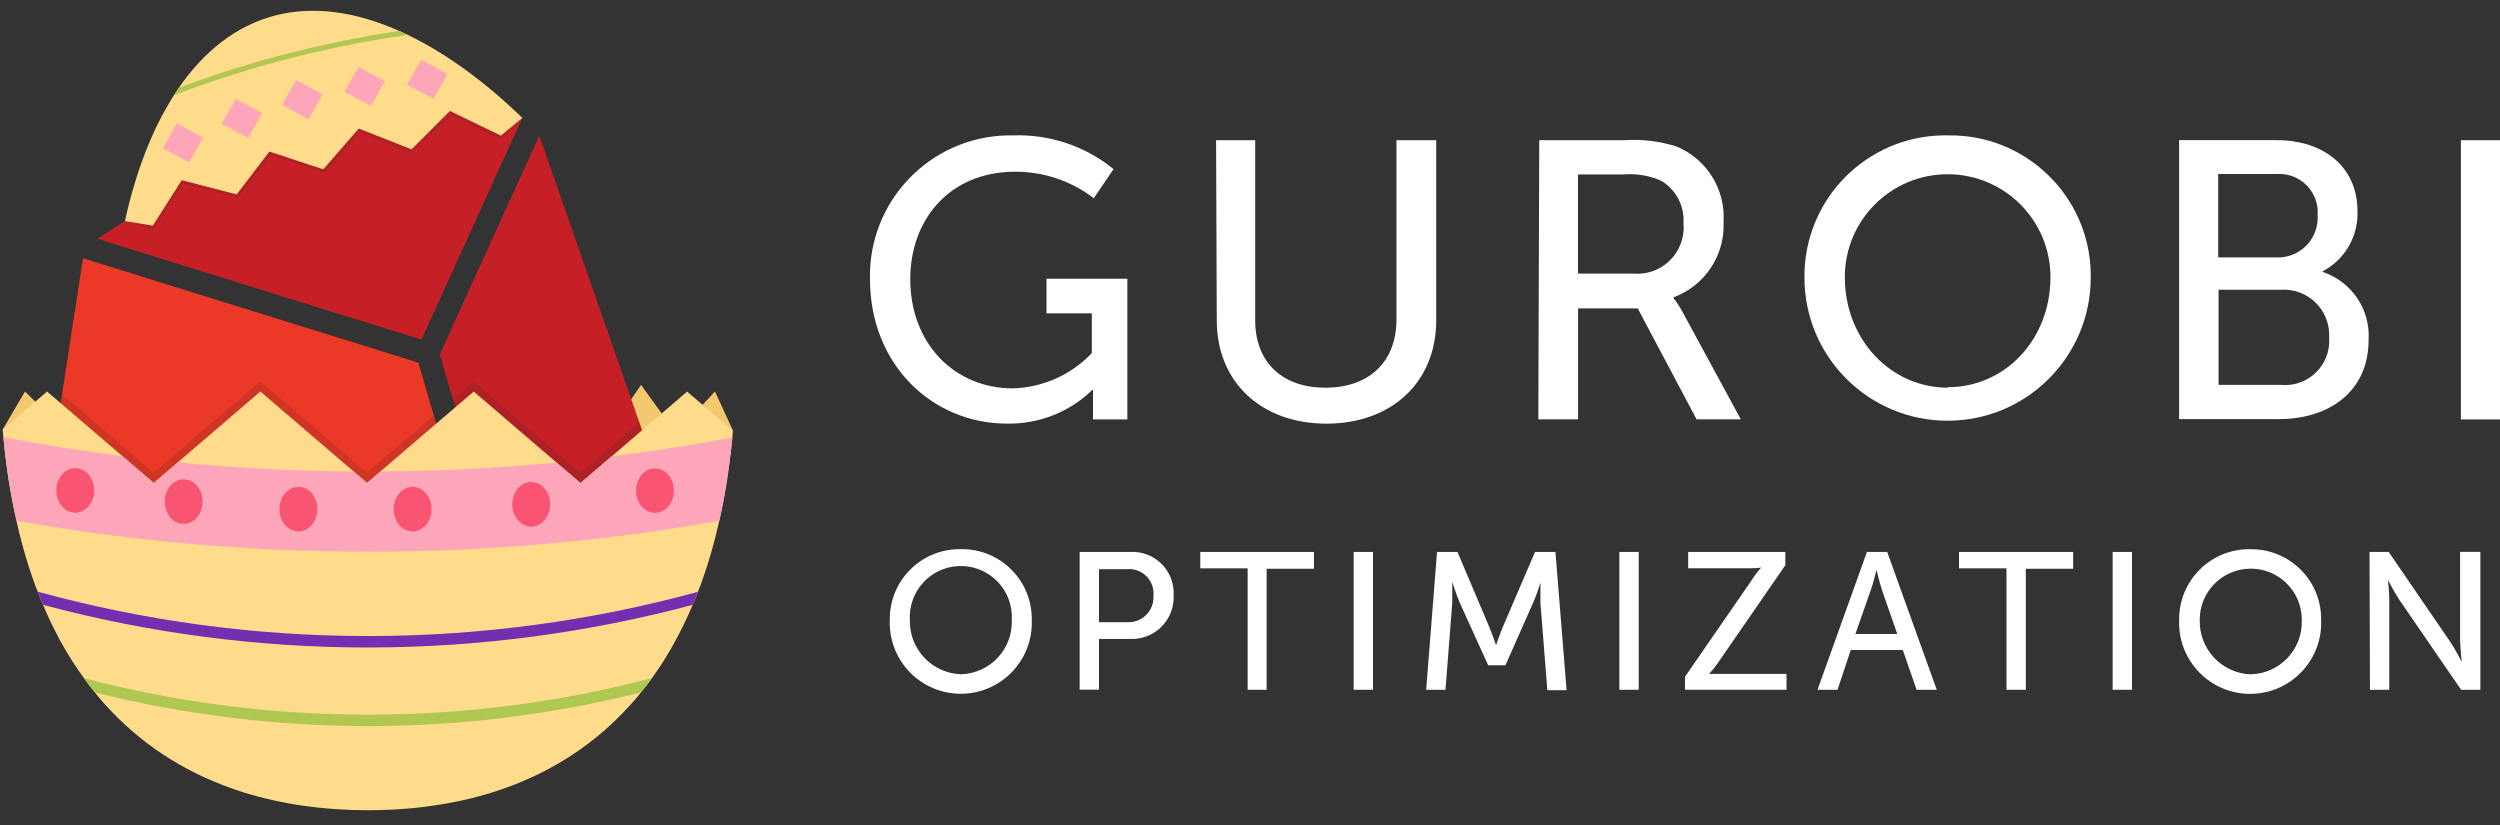 <?xml version="1.0" encoding="UTF-8"?><svg id="Layer_1" xmlns="http://www.w3.org/2000/svg" viewBox="0 0 484.83 160.06"><rect x="0" y="0" width="484.83" height="160.06" fill="#333333" stroke="none"/><defs><style>.cls-1,.cls-2{fill:#262626;}.cls-3{fill:#c62026;}.cls-2,.cls-4{opacity:.15;}.cls-5{fill:#ffdb8c;}.cls-6{fill:#f3c86e;}.cls-7{fill:#722fb0;}.cls-8{fill:#fda6b9;}.cls-9{fill:#fff;}.cls-10{fill:#b0c752;}.cls-11{fill:#f95472;}.cls-12{fill:#ec3826;}</style></defs><polygon class="cls-6" points="142.15 83.53 138.66 75.92 131.1 84.03 124.32 74.64 115.51 87.42 142.15 83.53"/><polygon class="cls-6" points="13.61 84.52 4.84 75.92 .52 83.31 13.61 84.52"/><path class="cls-9" d="M186.34,130.76c5.59-.14,10.01-4.78,9.88-10.37v-.22c.28-5.46-3.92-10.11-9.38-10.39s-10.11,3.92-10.39,9.38c-.02.34-.02.67,0,1.01-.17,5.65,4.25,10.38,9.89,10.59M186.34,106.5c7.46-.13,13.62,5.82,13.75,13.28v.39c.33,7.6-5.57,14.03-13.17,14.36-7.6.33-14.03-5.57-14.36-13.17-.02-.4-.02-.79,0-1.19-.07-7.48,5.93-13.6,13.41-13.67h.36"/><path class="cls-9" d="M218.55,120.66c2.66.18,4.96-1.84,5.14-4.5,0-.21,0-.43,0-.64.24-2.6-1.68-4.9-4.28-5.14-.29-.03-.57-.03-.86,0h-5.42v10.28h5.42ZM209.38,107.04h9.79c4.41-.25,8.18,3.13,8.43,7.53.02.28.02.56,0,.84.23,4.47-3.2,8.27-7.67,8.5-.25.01-.51.01-.76,0h-6.04v9.84h-3.75v-26.73.02Z"/><path class="cls-9" d="M278.69,107.04h3.96l6.14,14.49c.62,1.49,1.34,3.6,1.34,3.6,0,0,.72-2.11,1.34-3.6l6.22-14.49h3.96l2.16,26.81h-3.73l-1.34-16.91v-3.93s-.8,2.57-1.44,3.93l-5.35,12.08h-3.34l-5.53-12.16c-.62-1.44-1.44-4.01-1.44-4.01v4.01l-1.31,16.91h-3.75l2.11-26.73h0Z"/><path class="cls-9" d="M363.88,110.64s-.62,2.57-1.08,3.8l-2.98,8.51h8.12l-2.96-8.51c-.46-1.36-1.03-3.8-1.03-3.8h-.08,0ZM369.02,126.06h-10.1l-2.57,7.71h-3.88l9.59-26.73h3.93l9.61,26.73h-3.91l-2.67-7.71h0Z"/><path class="cls-9" d="M436.49,130.76c5.59-.12,10.02-4.75,9.9-10.34v-.24c0-5.46-4.42-9.9-9.89-9.9s-9.9,4.42-9.9,9.89v.02c-.17,5.65,4.25,10.38,9.89,10.59M436.49,106.52c7.47-.07,13.58,5.92,13.65,13.39v.28c.33,7.6-5.57,14.03-13.17,14.36s-14.03-5.57-14.36-13.17c-.02-.4-.02-.79,0-1.19-.07-7.48,5.93-13.6,13.41-13.68h.47"/><path class="cls-9" d="M459.51,107.04h3.73l11.93,17.42c.98,1.44,2.24,3.88,2.24,3.88,0,0-.28-2.42-.28-3.88v-17.42h3.86v26.73h-3.7l-11.95-17.4c-1-1.49-2.24-3.91-2.24-3.91,0,0,.26,2.39.26,3.91v17.4h-3.75l-.08-26.73h-.02Z"/><path class="cls-9" d="M196.29,26.26c7.13-.29,14.12,2.03,19.66,6.53l-3.83,5.65c-4.37-3.35-9.73-5.16-15.24-5.14-12.7,0-20.35,9.25-20.35,20.82,0,12.54,8.58,21.2,19.92,21.2,5.8-.18,11.29-2.63,15.29-6.84v-7.71h-8.79v-6.71h15.68v27.27h-6.66v-5.76h-.08c-4.43,4.33-10.41,6.7-16.6,6.58-14.55,0-26.57-11.49-26.57-28.01-.36-15.04,11.55-27.52,26.59-27.88h.99"/><path class="cls-9" d="M235.84,27.19h7.58v34.92c0,8.25,5.35,13.08,13.62,13.08s13.78-4.83,13.78-13.24V27.19h7.71v34.92c0,12-8.64,20.05-21.28,20.05s-21.28-8.04-21.28-20.05l-.13-34.93h0Z"/><path class="cls-9" d="M316.9,53.07c4.96.35,9.25-3.39,9.6-8.35.03-.48.03-.97-.02-1.45.22-3.32-1.44-6.48-4.29-8.2-2.33-1.04-4.89-1.47-7.43-1.23h-8.74v19.22h10.88ZM298.5,27.19h16.55c3.41-.23,6.84.19,10.1,1.23,5.85,2.43,9.5,8.31,9.1,14.62.3,6.47-3.63,12.39-9.71,14.62v.15c.61.76,1.15,1.58,1.62,2.44l11.44,21.07h-8.58l-11.41-21.51h-11.57v21.51h-7.71l.18-54.15v.02Z"/><path class="cls-9" d="M377.76,75.09c11.03,0,19.89-9.18,19.89-21.36,0-11.01-8.93-19.94-19.94-19.94s-19.94,8.93-19.94,19.94c0,12.18,8.97,21.46,20,21.46v-.1h0ZM377.76,26.26c15.04-.26,27.45,11.73,27.7,26.77v.8c0,15.33-12.43,27.76-27.76,27.76s-27.76-12.43-27.76-27.76c-.14-15.09,11.97-27.44,27.06-27.58h.75"/><path class="cls-9" d="M442.42,74.65c4.72.4,8.87-3.11,9.27-7.84.04-.44.04-.89,0-1.34.28-4.85-3.42-9-8.27-9.28-.36-.02-.73-.02-1.09,0h-12.08v18.45h12.17ZM441.49,49.93c4.26.15,7.83-3.18,7.98-7.43,0-.26,0-.51-.01-.77.3-4.11-2.78-7.68-6.89-7.98-.4-.03-.81-.03-1.21,0h-11.18v16.17h11.31ZM422.6,27.18h18.89c9.12,0,15.7,5.14,15.7,13.78.18,4.85-2.44,9.38-6.73,11.64v.15c5.58,1.86,9.23,7.23,8.89,13.11,0,10.28-7.89,15.42-17.4,15.42h-19.35V27.19h0Z"/><polygon class="cls-12" points="16.1 50.09 13.16 69.14 6.8 110.43 83.83 137.12 102.58 143.62 81.13 70.33 16.1 50.09"/><polygon class="cls-3" points="104.59 26.31 85.29 68.73 106.94 142.72 135.3 114.34 104.59 26.31"/><polygon class="cls-9" points="241.96 110.22 232.78 110.22 232.78 107.04 254.81 107.04 254.81 110.3 245.64 110.3 245.64 133.77 241.96 133.77 241.96 110.22"/><rect class="cls-9" x="262.52" y="107.04" width="3.75" height="26.73"/><rect class="cls-9" x="314.05" y="107.04" width="3.75" height="26.73"/><path class="cls-9" d="M326.77,131.25l12.85-18.61c.57-.91,1.21-1.77,1.93-2.57-.66.1-1.33.14-2,.13h-12.16v-3.16h18.84v2.57l-12.85,18.63c-.58.86-1.22,1.68-1.93,2.44h15.01v3.08h-19.69v-2.52h0Z"/><polygon class="cls-9" points="389.12 110.22 379.92 110.22 379.92 107.04 402.05 107.04 402.05 110.3 392.87 110.3 392.87 133.77 389.12 133.77 389.12 110.22"/><rect class="cls-9" x="409.71" y="107.04" width="3.75" height="26.73"/><rect class="cls-9" x="477.25" y="27.19" width="7.58" height="54.15"/><path class="cls-9" d="M477.13,124.46v-17.42h3.86v26.73"/><polygon class="cls-3" points="101.3 22.84 52.14 15.98 28.88 39.85 18.87 46.31 81.72 65.86 101.3 22.84"/><g class="cls-4"><polygon class="cls-1" points="62.27 24.13 47.09 28.86 32.48 33.95 24.22 42.88 29.77 44.63 35.49 35.59 46.24 38.39 52.6 30.13 63.04 33.55 69.74 25.64 79.55 29.69 87.64 22.48 97.06 27.04 101.3 22.88 86.98 20.45 62.27 24.13"/></g><path class="cls-5" d="M53.3,3.02c-7.54,1.97-13.75,6.96-18.6,13.98-.33.47-.65.96-.96,1.46-4.32,6.73-7.49,15.15-9.51,24.42l5.41.88,5.6-8.81,10.66,2.75,6.34-8.31,10.45,3.45,6.89-7.91,10.23,4.04,7.45-7.45,9.88,4.78,4.16-3.43c-7.1-6.88-14.67-12.47-22.23-16.11-.56-.27-1.13-.53-1.69-.78-8.26-3.66-16.49-4.94-24.08-2.96Z"/><path class="cls-10" d="M54.06,10.83c-6.59,1.76-13.05,3.82-19.36,6.18-.33.47-.65.96-.96,1.46,6.71-2.57,13.6-4.78,20.63-6.67,8.13-2.16,16.38-3.84,24.7-5.03-.56-.27-1.13-.53-1.69-.78-7.45,1.12-14.84,2.63-22.14,4.54l-1.18.31Z"/><polygon class="cls-8" points="59.83 23.11 62.57 18.3 57.44 15.54 54.7 20.35 59.83 23.11"/><polygon class="cls-8" points="71.93 20.55 74.66 15.74 69.53 12.98 66.8 17.79 71.93 20.55"/><polygon class="cls-8" points="84.07 19.16 86.81 14.35 81.68 11.59 78.94 16.4 84.07 19.16"/><polygon class="cls-8" points="48.11 26.76 50.84 21.95 45.72 19.19 42.98 24 48.11 26.76"/><polygon class="cls-8" points="36.69 31.51 39.42 26.7 34.29 23.95 31.56 28.75 36.69 31.51"/><polygon class="cls-2" points="71.18 91.69 50.49 73.95 29.81 91.69 12.04 76.44 8.89 96.88 89.09 97.51 84.13 80.58 71.18 91.69"/><polygon class="cls-2" points="123.99 81.91 112.57 91.69 91.87 73.95 87.83 77.41 93.72 97.55 129.54 97.84 123.99 81.91"/><path class="cls-5" d="M112.57,93.67l-4.64-3.97-16.06-13.77-18.09,15.5-2.61,2.24-2.59-2.24-18.09-15.5-16.02,13.75-4.66,3.99-6.07-5.21-14.61-12.53-8.61,7.39c0,.18.02.33.04.51.04.33.06.64.09.98.54,5.79,1.41,11.18,2.54,16.19.09.38.17.75.26,1.13.15.69.3,1.35.49,2,.66,2.64,1.41,5.15,2.24,7.56.11.35.24.69.36,1.02.24.71.51,1.4.79,2.06.32.87.66,1.73,1.03,2.55.88,2.13,1.84,4.15,2.88,6.1.13.29.28.55.43.82,1.43,2.62,2.95,5.03,4.63,7.3.68.95,1.39,1.91,2.14,2.79.08.11.15.2.23.29.53.69,1.09,1.33,1.65,1.95,6.94,7.72,15.32,13.06,24.67,16.34.66.24,1.33.47,2.01.69,7.6,2.39,15.79,3.53,24.35,3.53,1.65,0,3.29-.04,4.93-.13.86-.04,1.71-.11,2.58-.18.51-.04,1.02-.09,1.52-.13,1.07-.11,2.14-.24,3.21-.4,8.29-1.13,16.09-3.53,23.14-7.36.56-.31,1.13-.62,1.69-.95,5.1-2.99,9.78-6.76,13.93-11.4.58-.62,1.13-1.26,1.67-1.95.08-.11.17-.2.24-.31.75-.89,1.47-1.82,2.16-2.79,1.24-1.71,2.41-3.5,3.52-5.41.19-.31.38-.64.56-.98,1.37-2.44,2.65-5.03,3.82-7.81.36-.82.7-1.66,1.02-2.53.13-.33.26-.69.39-1.02h.02c.09-.29.21-.6.32-.89,1.34-3.7,2.48-7.65,3.42-11.89.66-2.91,1.22-5.94,1.67-9.11.11-.71.21-1.44.3-2.17.23-1.6.39-3.22.56-4.88.04-.33.06-.67.09-1,0-.09.02-.2.02-.29l-8.87-7.61-14.68,12.6-6.02,5.15Z"/><path class="cls-8" d="M107.93,89.7c-11.3,1.09-22.69,1.66-34.14,1.73l-2.61,2.24-2.59-2.24c-11.45-.07-22.83-.67-34.11-1.75l-4.66,3.99-6.07-5.21c-7.76-.98-15.46-2.2-23.09-3.66.54,5.79,1.41,11.18,2.54,16.19,22.37,3.97,45.22,5.99,68.23,5.99h.43c22.83-.02,45.48-2.04,67.65-5.99.66-2.91,1.22-5.94,1.67-9.11.11-.71.21-1.44.3-2.17.23-1.6.39-3.22.56-4.88-7.76,1.49-15.59,2.71-23.45,3.7l-6.02,5.15-4.64-3.97Z"/><path class="cls-10" d="M16.29,131.52c.68.95,1.39,1.91,2.14,2.79,17.35,4.32,35.06,6.5,52.91,6.5h.36c17.71-.02,35.31-2.2,52.57-6.52.75-.89,1.47-1.82,2.16-2.79-17.95,4.7-36.27,7.07-54.73,7.1h-.36c-18.58,0-37-2.37-55.05-7.07Z"/><path class="cls-7" d="M7.32,114.75c.32.87.66,1.73,1.03,2.55,20.57,5.5,41.68,8.27,62.99,8.27h.36c21.19-.04,42.17-2.82,62.63-8.27.36-.82.7-1.66,1.02-2.53-20.78,5.68-42.12,8.54-63.64,8.58h-.36c-21.66,0-43.15-2.88-64.02-8.6Z"/><path class="cls-11" d="M10.93,95.11c0,2.39,1.64,4.32,3.67,4.32s3.67-1.94,3.67-4.32-1.64-4.32-3.67-4.32-3.67,1.94-3.67,4.32Z"/><path class="cls-11" d="M31.95,97.28c0,2.39,1.64,4.32,3.67,4.32s3.67-1.94,3.67-4.32-1.64-4.32-3.67-4.32-3.67,1.94-3.67,4.32Z"/><path class="cls-11" d="M99.35,97.8c0,2.39,1.64,4.32,3.67,4.32s3.67-1.94,3.67-4.32-1.64-4.32-3.67-4.32-3.67,1.94-3.67,4.32Z"/><path class="cls-11" d="M123.35,95.14c0,2.39,1.64,4.32,3.67,4.32s3.67-1.94,3.67-4.32-1.64-4.32-3.67-4.32-3.67,1.94-3.67,4.32Z"/><path class="cls-11" d="M54.2,98.74c0,2.39,1.64,4.32,3.67,4.32s3.67-1.94,3.67-4.32-1.64-4.32-3.67-4.32-3.67,1.94-3.67,4.32Z"/><path class="cls-11" d="M76.35,98.74c0,2.39,1.64,4.32,3.67,4.32s3.67-1.94,3.67-4.32-1.64-4.32-3.67-4.32-3.67,1.94-3.67,4.32Z"/></svg>